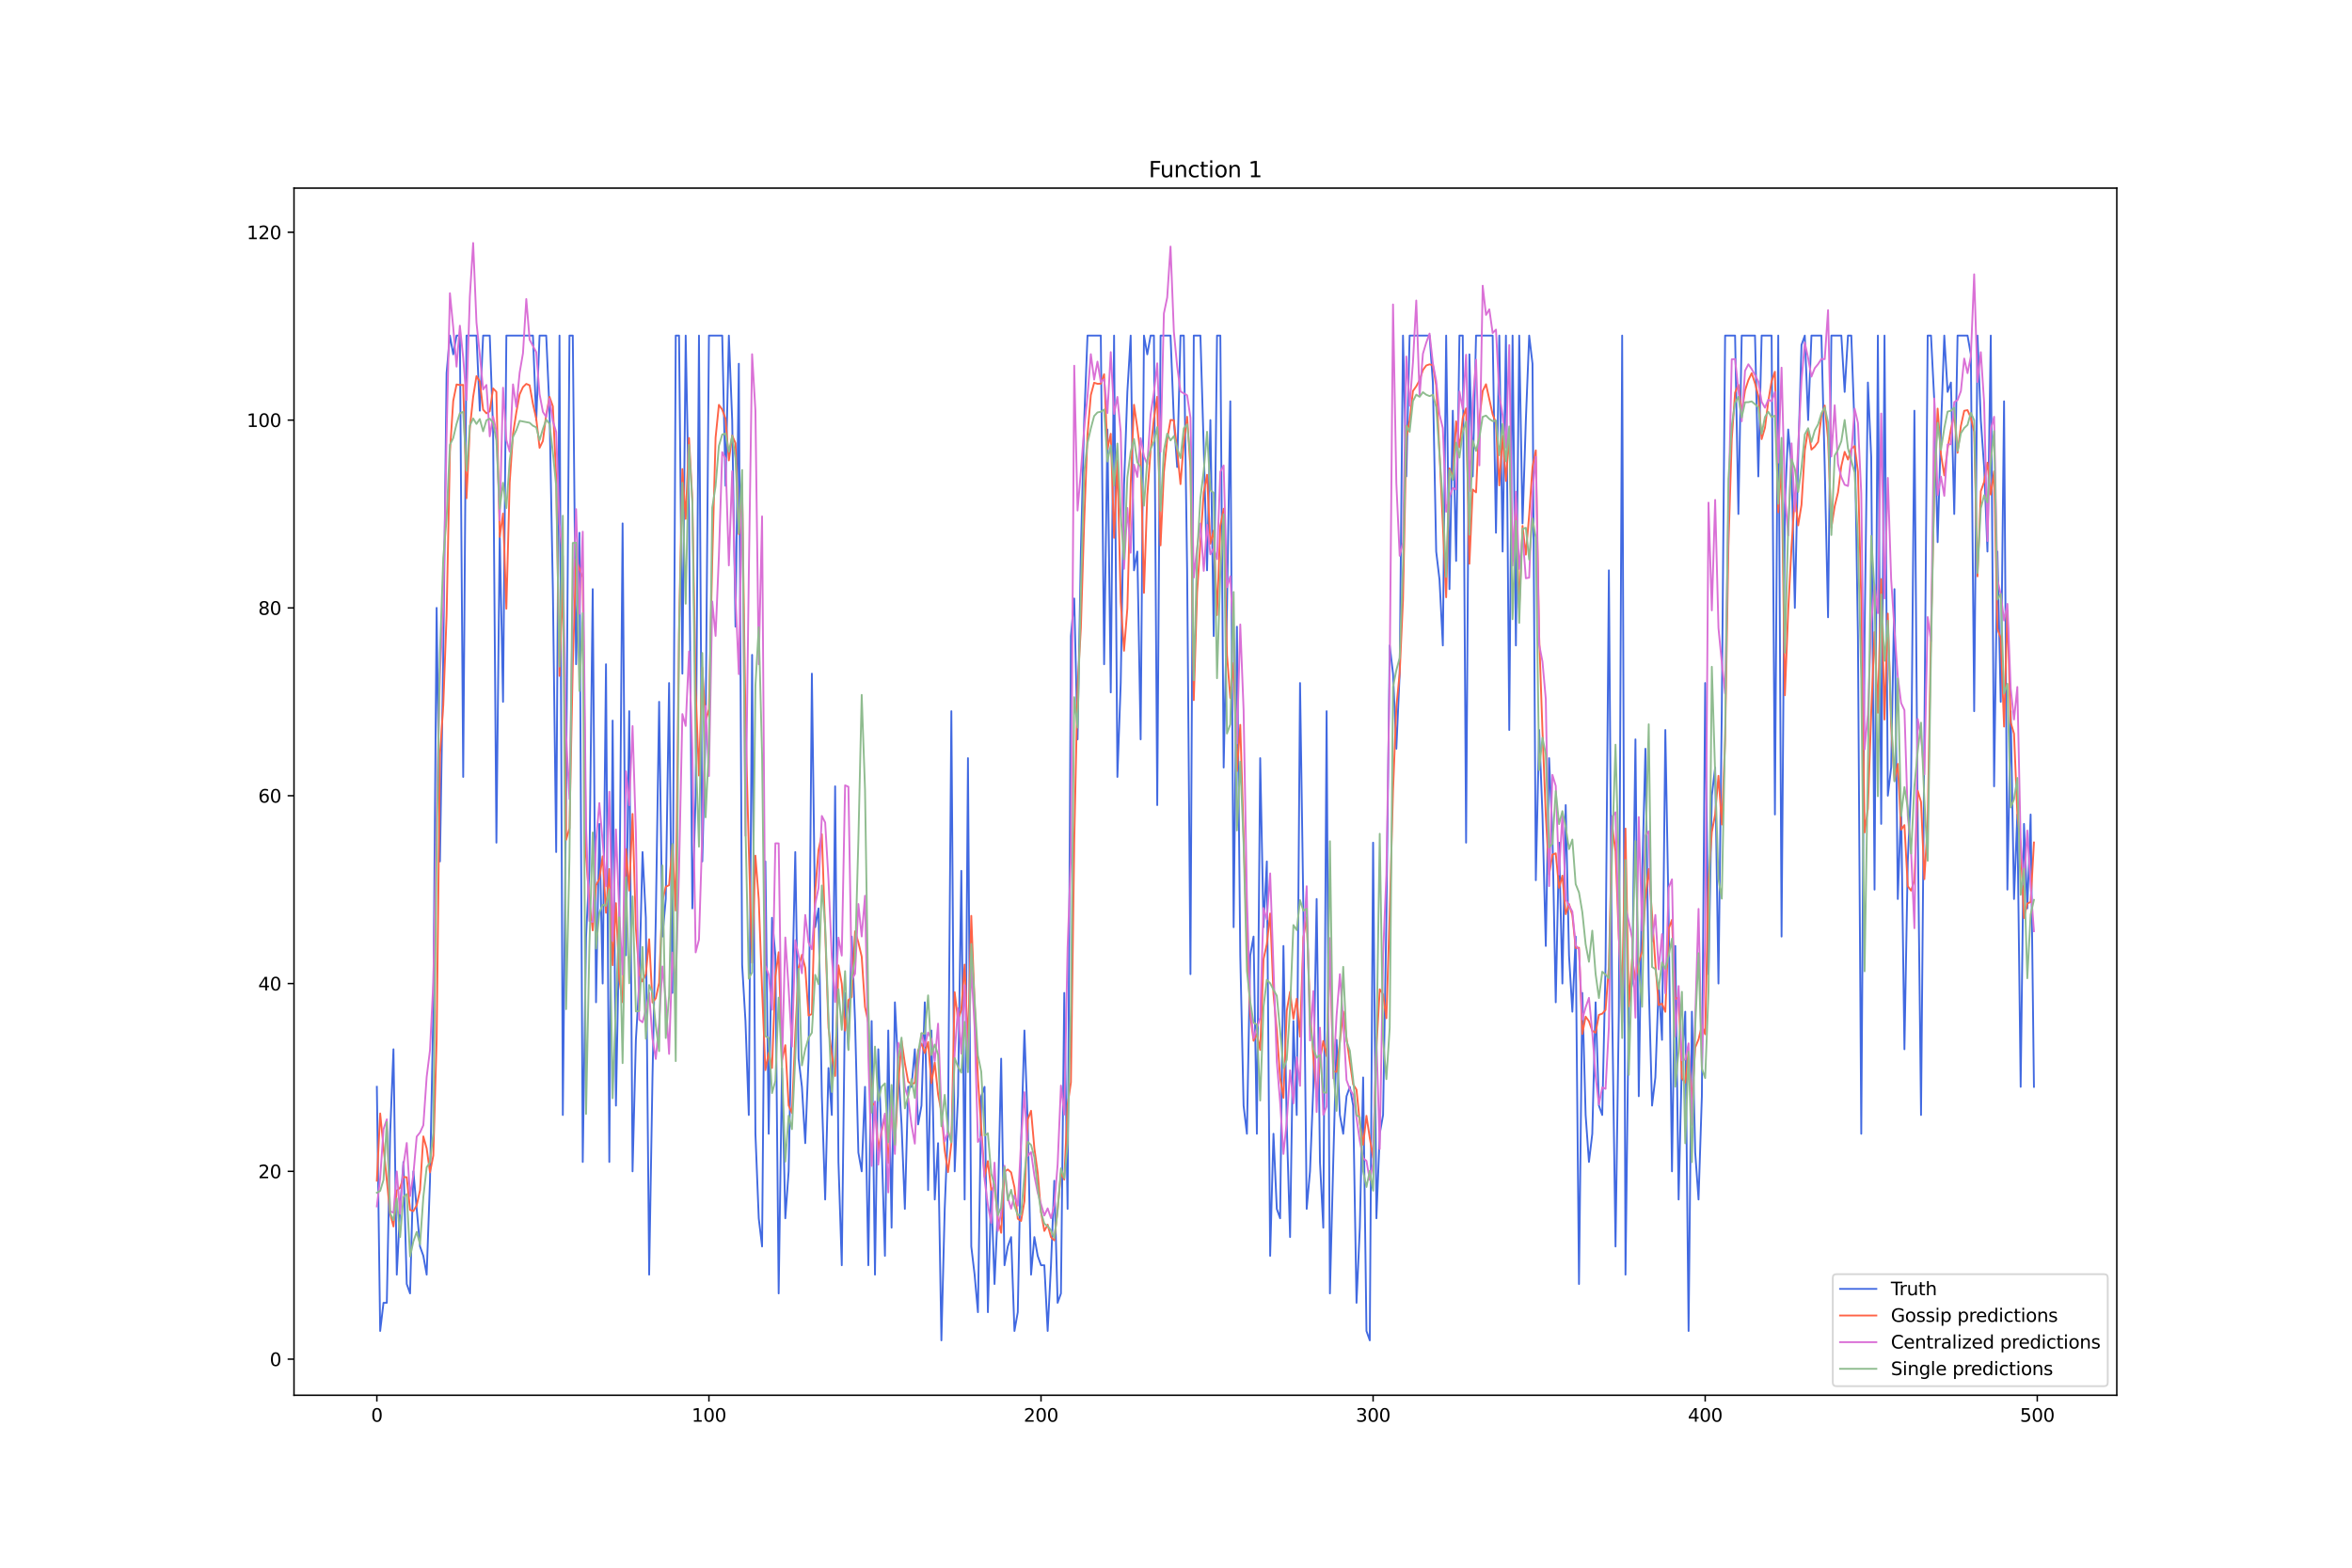 <?xml version="1.0" encoding="utf-8" standalone="no"?>
<!DOCTYPE svg PUBLIC "-//W3C//DTD SVG 1.1//EN"
  "http://www.w3.org/Graphics/SVG/1.1/DTD/svg11.dtd">
<svg xmlns:xlink="http://www.w3.org/1999/xlink" width="1296pt" height="864pt" viewBox="0 0 1296 864" xmlns="http://www.w3.org/2000/svg" version="1.1">
 <defs>
  <style type="text/css">*{stroke-linejoin: round; stroke-linecap: butt}</style>
 </defs>
 <g id="figure_1">
  <g id="patch_1">
   <path d="M 0 864 
L 1296 864 
L 1296 0 
L 0 0 
z
" style="fill: #ffffff"/>
  </g>
  <g id="axes_1">
   <g id="patch_2">
    <path d="M 162 768.96 
L 1166.4 768.96 
L 1166.4 103.68 
L 162 103.68 
z
" style="fill: #ffffff"/>
   </g>
   <g id="matplotlib.axis_1">
    <g id="xtick_1">
     <g id="line2d_1">
      <defs>
       <path id="m29ec0b1c06" d="M 0 0 
L 0 3.5 
" style="stroke: #000000; stroke-width: 0.8"/>
      </defs>
      <g>
       <use xlink:href="#m29ec0b1c06" x="207.655" y="768.96" style="stroke: #000000; stroke-width: 0.8"/>
      </g>
     </g>
     <g id="text_1">
      <!-- 0 -->
      <g transform="translate(204.473 783.558) scale(0.1 -0.1)">
       <defs>
        <path id="DejaVuSans-30" d="M 2034 4250 
Q 1547 4250 1301 3770 
Q 1056 3291 1056 2328 
Q 1056 1369 1301 889 
Q 1547 409 2034 409 
Q 2525 409 2770 889 
Q 3016 1369 3016 2328 
Q 3016 3291 2770 3770 
Q 2525 4250 2034 4250 
z
M 2034 4750 
Q 2819 4750 3233 4129 
Q 3647 3509 3647 2328 
Q 3647 1150 3233 529 
Q 2819 -91 2034 -91 
Q 1250 -91 836 529 
Q 422 1150 422 2328 
Q 422 3509 836 4129 
Q 1250 4750 2034 4750 
z
" transform="scale(0.016)"/>
       </defs>
       <use xlink:href="#DejaVuSans-30"/>
      </g>
     </g>
    </g>
    <g id="xtick_2">
     <g id="line2d_2">
      <g>
       <use xlink:href="#m29ec0b1c06" x="390.639" y="768.96" style="stroke: #000000; stroke-width: 0.8"/>
      </g>
     </g>
     <g id="text_2">
      <!-- 100 -->
      <g transform="translate(381.095 783.558) scale(0.1 -0.1)">
       <defs>
        <path id="DejaVuSans-31" d="M 794 531 
L 1825 531 
L 1825 4091 
L 703 3866 
L 703 4441 
L 1819 4666 
L 2450 4666 
L 2450 531 
L 3481 531 
L 3481 0 
L 794 0 
L 794 531 
z
" transform="scale(0.016)"/>
       </defs>
       <use xlink:href="#DejaVuSans-31"/>
       <use xlink:href="#DejaVuSans-30" x="63.623"/>
       <use xlink:href="#DejaVuSans-30" x="127.246"/>
      </g>
     </g>
    </g>
    <g id="xtick_3">
     <g id="line2d_3">
      <g>
       <use xlink:href="#m29ec0b1c06" x="573.623" y="768.96" style="stroke: #000000; stroke-width: 0.8"/>
      </g>
     </g>
     <g id="text_3">
      <!-- 200 -->
      <g transform="translate(564.079 783.558) scale(0.1 -0.1)">
       <defs>
        <path id="DejaVuSans-32" d="M 1228 531 
L 3431 531 
L 3431 0 
L 469 0 
L 469 531 
Q 828 903 1448 1529 
Q 2069 2156 2228 2338 
Q 2531 2678 2651 2914 
Q 2772 3150 2772 3378 
Q 2772 3750 2511 3984 
Q 2250 4219 1831 4219 
Q 1534 4219 1204 4116 
Q 875 4013 500 3803 
L 500 4441 
Q 881 4594 1212 4672 
Q 1544 4750 1819 4750 
Q 2544 4750 2975 4387 
Q 3406 4025 3406 3419 
Q 3406 3131 3298 2873 
Q 3191 2616 2906 2266 
Q 2828 2175 2409 1742 
Q 1991 1309 1228 531 
z
" transform="scale(0.016)"/>
       </defs>
       <use xlink:href="#DejaVuSans-32"/>
       <use xlink:href="#DejaVuSans-30" x="63.623"/>
       <use xlink:href="#DejaVuSans-30" x="127.246"/>
      </g>
     </g>
    </g>
    <g id="xtick_4">
     <g id="line2d_4">
      <g>
       <use xlink:href="#m29ec0b1c06" x="756.607" y="768.96" style="stroke: #000000; stroke-width: 0.8"/>
      </g>
     </g>
     <g id="text_4">
      <!-- 300 -->
      <g transform="translate(747.063 783.558) scale(0.1 -0.1)">
       <defs>
        <path id="DejaVuSans-33" d="M 2597 2516 
Q 3050 2419 3304 2112 
Q 3559 1806 3559 1356 
Q 3559 666 3084 287 
Q 2609 -91 1734 -91 
Q 1441 -91 1130 -33 
Q 819 25 488 141 
L 488 750 
Q 750 597 1062 519 
Q 1375 441 1716 441 
Q 2309 441 2620 675 
Q 2931 909 2931 1356 
Q 2931 1769 2642 2001 
Q 2353 2234 1838 2234 
L 1294 2234 
L 1294 2753 
L 1863 2753 
Q 2328 2753 2575 2939 
Q 2822 3125 2822 3475 
Q 2822 3834 2567 4026 
Q 2313 4219 1838 4219 
Q 1578 4219 1281 4162 
Q 984 4106 628 3988 
L 628 4550 
Q 988 4650 1302 4700 
Q 1616 4750 1894 4750 
Q 2613 4750 3031 4423 
Q 3450 4097 3450 3541 
Q 3450 3153 3228 2886 
Q 3006 2619 2597 2516 
z
" transform="scale(0.016)"/>
       </defs>
       <use xlink:href="#DejaVuSans-33"/>
       <use xlink:href="#DejaVuSans-30" x="63.623"/>
       <use xlink:href="#DejaVuSans-30" x="127.246"/>
      </g>
     </g>
    </g>
    <g id="xtick_5">
     <g id="line2d_5">
      <g>
       <use xlink:href="#m29ec0b1c06" x="939.591" y="768.96" style="stroke: #000000; stroke-width: 0.8"/>
      </g>
     </g>
     <g id="text_5">
      <!-- 400 -->
      <g transform="translate(930.047 783.558) scale(0.1 -0.1)">
       <defs>
        <path id="DejaVuSans-34" d="M 2419 4116 
L 825 1625 
L 2419 1625 
L 2419 4116 
z
M 2253 4666 
L 3047 4666 
L 3047 1625 
L 3713 1625 
L 3713 1100 
L 3047 1100 
L 3047 0 
L 2419 0 
L 2419 1100 
L 313 1100 
L 313 1709 
L 2253 4666 
z
" transform="scale(0.016)"/>
       </defs>
       <use xlink:href="#DejaVuSans-34"/>
       <use xlink:href="#DejaVuSans-30" x="63.623"/>
       <use xlink:href="#DejaVuSans-30" x="127.246"/>
      </g>
     </g>
    </g>
    <g id="xtick_6">
     <g id="line2d_6">
      <g>
       <use xlink:href="#m29ec0b1c06" x="1122.575" y="768.96" style="stroke: #000000; stroke-width: 0.8"/>
      </g>
     </g>
     <g id="text_6">
      <!-- 500 -->
      <g transform="translate(1113.032 783.558) scale(0.1 -0.1)">
       <defs>
        <path id="DejaVuSans-35" d="M 691 4666 
L 3169 4666 
L 3169 4134 
L 1269 4134 
L 1269 2991 
Q 1406 3038 1543 3061 
Q 1681 3084 1819 3084 
Q 2600 3084 3056 2656 
Q 3513 2228 3513 1497 
Q 3513 744 3044 326 
Q 2575 -91 1722 -91 
Q 1428 -91 1123 -41 
Q 819 9 494 109 
L 494 744 
Q 775 591 1075 516 
Q 1375 441 1709 441 
Q 2250 441 2565 725 
Q 2881 1009 2881 1497 
Q 2881 1984 2565 2268 
Q 2250 2553 1709 2553 
Q 1456 2553 1204 2497 
Q 953 2441 691 2322 
L 691 4666 
z
" transform="scale(0.016)"/>
       </defs>
       <use xlink:href="#DejaVuSans-35"/>
       <use xlink:href="#DejaVuSans-30" x="63.623"/>
       <use xlink:href="#DejaVuSans-30" x="127.246"/>
      </g>
     </g>
    </g>
   </g>
   <g id="matplotlib.axis_2">
    <g id="ytick_1">
     <g id="line2d_7">
      <defs>
       <path id="m52599f2e08" d="M 0 0 
L -3.5 0 
" style="stroke: #000000; stroke-width: 0.8"/>
      </defs>
      <g>
       <use xlink:href="#m52599f2e08" x="162" y="749.071" style="stroke: #000000; stroke-width: 0.8"/>
      </g>
     </g>
     <g id="text_7">
      <!-- 0 -->
      <g transform="translate(148.637 752.87) scale(0.1 -0.1)">
       <use xlink:href="#DejaVuSans-30"/>
      </g>
     </g>
    </g>
    <g id="ytick_2">
     <g id="line2d_8">
      <g>
       <use xlink:href="#m52599f2e08" x="162" y="645.561" style="stroke: #000000; stroke-width: 0.8"/>
      </g>
     </g>
     <g id="text_8">
      <!-- 20 -->
      <g transform="translate(142.275 649.36) scale(0.1 -0.1)">
       <use xlink:href="#DejaVuSans-32"/>
       <use xlink:href="#DejaVuSans-30" x="63.623"/>
      </g>
     </g>
    </g>
    <g id="ytick_3">
     <g id="line2d_9">
      <g>
       <use xlink:href="#m52599f2e08" x="162" y="542.052" style="stroke: #000000; stroke-width: 0.8"/>
      </g>
     </g>
     <g id="text_9">
      <!-- 40 -->
      <g transform="translate(142.275 545.851) scale(0.1 -0.1)">
       <use xlink:href="#DejaVuSans-34"/>
       <use xlink:href="#DejaVuSans-30" x="63.623"/>
      </g>
     </g>
    </g>
    <g id="ytick_4">
     <g id="line2d_10">
      <g>
       <use xlink:href="#m52599f2e08" x="162" y="438.542" style="stroke: #000000; stroke-width: 0.8"/>
      </g>
     </g>
     <g id="text_10">
      <!-- 60 -->
      <g transform="translate(142.275 442.341) scale(0.1 -0.1)">
       <defs>
        <path id="DejaVuSans-36" d="M 2113 2584 
Q 1688 2584 1439 2293 
Q 1191 2003 1191 1497 
Q 1191 994 1439 701 
Q 1688 409 2113 409 
Q 2538 409 2786 701 
Q 3034 994 3034 1497 
Q 3034 2003 2786 2293 
Q 2538 2584 2113 2584 
z
M 3366 4563 
L 3366 3988 
Q 3128 4100 2886 4159 
Q 2644 4219 2406 4219 
Q 1781 4219 1451 3797 
Q 1122 3375 1075 2522 
Q 1259 2794 1537 2939 
Q 1816 3084 2150 3084 
Q 2853 3084 3261 2657 
Q 3669 2231 3669 1497 
Q 3669 778 3244 343 
Q 2819 -91 2113 -91 
Q 1303 -91 875 529 
Q 447 1150 447 2328 
Q 447 3434 972 4092 
Q 1497 4750 2381 4750 
Q 2619 4750 2861 4703 
Q 3103 4656 3366 4563 
z
" transform="scale(0.016)"/>
       </defs>
       <use xlink:href="#DejaVuSans-36"/>
       <use xlink:href="#DejaVuSans-30" x="63.623"/>
      </g>
     </g>
    </g>
    <g id="ytick_5">
     <g id="line2d_11">
      <g>
       <use xlink:href="#m52599f2e08" x="162" y="335.032" style="stroke: #000000; stroke-width: 0.8"/>
      </g>
     </g>
     <g id="text_11">
      <!-- 80 -->
      <g transform="translate(142.275 338.831) scale(0.1 -0.1)">
       <defs>
        <path id="DejaVuSans-38" d="M 2034 2216 
Q 1584 2216 1326 1975 
Q 1069 1734 1069 1313 
Q 1069 891 1326 650 
Q 1584 409 2034 409 
Q 2484 409 2743 651 
Q 3003 894 3003 1313 
Q 3003 1734 2745 1975 
Q 2488 2216 2034 2216 
z
M 1403 2484 
Q 997 2584 770 2862 
Q 544 3141 544 3541 
Q 544 4100 942 4425 
Q 1341 4750 2034 4750 
Q 2731 4750 3128 4425 
Q 3525 4100 3525 3541 
Q 3525 3141 3298 2862 
Q 3072 2584 2669 2484 
Q 3125 2378 3379 2068 
Q 3634 1759 3634 1313 
Q 3634 634 3220 271 
Q 2806 -91 2034 -91 
Q 1263 -91 848 271 
Q 434 634 434 1313 
Q 434 1759 690 2068 
Q 947 2378 1403 2484 
z
M 1172 3481 
Q 1172 3119 1398 2916 
Q 1625 2713 2034 2713 
Q 2441 2713 2670 2916 
Q 2900 3119 2900 3481 
Q 2900 3844 2670 4047 
Q 2441 4250 2034 4250 
Q 1625 4250 1398 4047 
Q 1172 3844 1172 3481 
z
" transform="scale(0.016)"/>
       </defs>
       <use xlink:href="#DejaVuSans-38"/>
       <use xlink:href="#DejaVuSans-30" x="63.623"/>
      </g>
     </g>
    </g>
    <g id="ytick_6">
     <g id="line2d_12">
      <g>
       <use xlink:href="#m52599f2e08" x="162" y="231.522" style="stroke: #000000; stroke-width: 0.8"/>
      </g>
     </g>
     <g id="text_12">
      <!-- 100 -->
      <g transform="translate(135.912 235.322) scale(0.1 -0.1)">
       <use xlink:href="#DejaVuSans-31"/>
       <use xlink:href="#DejaVuSans-30" x="63.623"/>
       <use xlink:href="#DejaVuSans-30" x="127.246"/>
      </g>
     </g>
    </g>
    <g id="ytick_7">
     <g id="line2d_13">
      <g>
       <use xlink:href="#m52599f2e08" x="162" y="128.013" style="stroke: #000000; stroke-width: 0.8"/>
      </g>
     </g>
     <g id="text_13">
      <!-- 120 -->
      <g transform="translate(135.912 131.812) scale(0.1 -0.1)">
       <use xlink:href="#DejaVuSans-31"/>
       <use xlink:href="#DejaVuSans-32" x="63.623"/>
       <use xlink:href="#DejaVuSans-30" x="127.246"/>
      </g>
     </g>
    </g>
   </g>
   <g id="line2d_14">
    <path d="M 207.655 598.982 
L 209.484 733.545 
L 211.314 718.018 
L 213.144 718.018 
L 214.974 624.859 
L 216.804 578.28 
L 218.634 702.492 
L 220.463 666.263 
L 222.293 640.386 
L 224.123 707.667 
L 225.953 712.843 
L 227.783 645.561 
L 231.442 686.965 
L 233.272 692.141 
L 235.102 702.492 
L 236.932 650.737 
L 238.762 557.578 
L 240.592 335.032 
L 242.422 474.77 
L 244.251 360.91 
L 246.081 205.645 
L 247.911 184.943 
L 249.741 195.294 
L 251.571 184.943 
L 253.401 184.943 
L 255.23 428.191 
L 257.06 184.943 
L 262.55 184.943 
L 264.38 226.347 
L 266.209 184.943 
L 269.869 184.943 
L 271.699 236.698 
L 273.529 464.419 
L 275.359 293.628 
L 277.189 386.787 
L 279.018 184.943 
L 293.657 184.943 
L 295.487 231.522 
L 297.317 184.943 
L 300.976 184.943 
L 302.806 226.347 
L 304.636 324.681 
L 306.466 469.595 
L 308.296 184.943 
L 310.126 614.508 
L 311.956 433.366 
L 313.785 184.943 
L 315.615 184.943 
L 317.445 366.085 
L 319.275 293.628 
L 321.105 640.386 
L 322.935 516.174 
L 324.764 479.946 
L 326.594 324.681 
L 328.424 552.403 
L 330.254 454.068 
L 332.084 542.052 
L 333.914 366.085 
L 335.743 640.386 
L 337.573 397.138 
L 339.403 609.333 
L 341.233 510.999 
L 343.063 288.453 
L 344.893 526.525 
L 346.723 391.962 
L 348.552 645.561 
L 350.382 573.104 
L 352.212 542.052 
L 354.042 469.595 
L 355.872 505.823 
L 357.702 702.492 
L 359.531 593.806 
L 361.361 505.823 
L 363.191 386.787 
L 365.021 516.174 
L 366.851 495.472 
L 368.681 376.436 
L 370.51 547.227 
L 372.34 184.943 
L 374.17 184.943 
L 376 371.261 
L 377.83 184.943 
L 379.66 283.277 
L 381.489 500.648 
L 383.319 438.542 
L 385.149 184.943 
L 386.979 474.77 
L 388.809 402.313 
L 390.639 184.943 
L 397.958 184.943 
L 399.788 267.751 
L 401.618 184.943 
L 403.448 231.522 
L 405.277 345.383 
L 407.107 200.469 
L 408.937 531.701 
L 410.767 562.753 
L 412.597 614.508 
L 414.427 360.91 
L 416.256 624.859 
L 418.086 671.439 
L 419.916 686.965 
L 421.746 474.77 
L 423.576 624.859 
L 425.406 505.823 
L 427.236 526.525 
L 429.065 712.843 
L 430.895 588.631 
L 432.725 671.439 
L 434.555 645.561 
L 436.385 552.403 
L 438.215 469.595 
L 440.044 583.455 
L 441.874 598.982 
L 443.704 630.035 
L 445.534 583.455 
L 447.364 371.261 
L 449.194 510.999 
L 451.023 500.648 
L 452.853 604.157 
L 454.683 661.088 
L 456.513 588.631 
L 458.343 614.508 
L 460.173 433.366 
L 462.003 640.386 
L 463.832 697.316 
L 465.662 547.227 
L 467.492 578.28 
L 469.322 516.174 
L 471.152 562.753 
L 472.982 635.21 
L 474.811 645.561 
L 476.641 598.982 
L 478.471 697.316 
L 480.301 562.753 
L 482.131 702.492 
L 483.961 578.28 
L 485.79 630.035 
L 487.62 692.141 
L 489.45 567.929 
L 491.28 676.614 
L 493.11 552.403 
L 494.94 588.631 
L 496.77 619.684 
L 498.599 666.263 
L 500.429 598.982 
L 502.259 598.982 
L 504.089 578.28 
L 505.919 619.684 
L 507.749 609.333 
L 509.578 552.403 
L 511.408 655.912 
L 513.238 567.929 
L 515.068 661.088 
L 516.898 630.035 
L 518.728 738.72 
L 520.557 666.263 
L 522.387 619.684 
L 524.217 391.962 
L 526.047 645.561 
L 527.877 604.157 
L 529.707 479.946 
L 531.536 661.088 
L 533.366 417.84 
L 535.196 686.965 
L 537.026 702.492 
L 538.856 723.194 
L 540.686 604.157 
L 542.516 598.982 
L 544.345 723.194 
L 546.175 655.912 
L 548.005 707.667 
L 549.835 666.263 
L 551.665 583.455 
L 553.495 697.316 
L 555.324 686.965 
L 557.154 681.79 
L 558.984 733.545 
L 560.814 723.194 
L 562.644 630.035 
L 564.474 567.929 
L 566.303 619.684 
L 568.133 702.492 
L 569.963 681.79 
L 571.793 692.141 
L 573.623 697.316 
L 575.453 697.316 
L 577.283 733.545 
L 579.112 697.316 
L 580.942 650.737 
L 582.772 718.018 
L 584.602 712.843 
L 586.432 547.227 
L 588.262 666.263 
L 590.091 350.559 
L 591.921 329.857 
L 593.751 407.489 
L 595.581 303.979 
L 597.411 231.522 
L 599.241 184.943 
L 606.56 184.943 
L 608.39 366.085 
L 610.22 236.698 
L 612.05 381.611 
L 613.879 184.943 
L 615.709 428.191 
L 617.539 376.436 
L 619.369 267.751 
L 621.199 215.996 
L 623.029 184.943 
L 624.858 314.33 
L 626.688 303.979 
L 628.518 407.489 
L 630.348 184.943 
L 632.178 195.294 
L 634.008 184.943 
L 635.837 184.943 
L 637.667 443.717 
L 639.497 184.943 
L 644.987 184.943 
L 646.817 231.522 
L 648.646 257.4 
L 650.476 184.943 
L 652.306 184.943 
L 654.136 314.33 
L 655.966 536.876 
L 657.796 184.943 
L 661.455 184.943 
L 663.285 247.049 
L 665.115 314.33 
L 666.945 231.522 
L 668.775 350.559 
L 670.604 184.943 
L 672.434 184.943 
L 674.264 423.015 
L 676.094 335.032 
L 677.924 221.171 
L 679.754 510.999 
L 681.583 345.383 
L 683.413 526.525 
L 685.243 609.333 
L 687.073 624.859 
L 688.903 526.525 
L 690.733 516.174 
L 692.563 624.859 
L 694.392 417.84 
L 696.222 510.999 
L 698.052 474.77 
L 699.882 692.141 
L 701.712 624.859 
L 703.542 666.263 
L 705.371 671.439 
L 707.201 521.35 
L 709.031 619.684 
L 710.861 681.79 
L 712.691 562.753 
L 714.521 614.508 
L 716.35 376.436 
L 718.18 500.648 
L 720.01 666.263 
L 721.84 645.561 
L 723.67 598.982 
L 725.5 495.472 
L 727.33 640.386 
L 729.159 676.614 
L 730.989 391.962 
L 732.819 712.843 
L 734.649 640.386 
L 736.479 573.104 
L 738.309 614.508 
L 740.138 624.859 
L 741.968 604.157 
L 743.798 598.982 
L 745.628 609.333 
L 747.458 718.018 
L 749.288 676.614 
L 751.117 593.806 
L 752.947 733.545 
L 754.777 738.72 
L 756.607 464.419 
L 758.437 671.439 
L 760.267 624.859 
L 762.097 614.508 
L 763.926 505.823 
L 765.756 355.734 
L 767.586 371.261 
L 769.416 412.664 
L 771.246 371.261 
L 773.076 184.943 
L 774.905 262.575 
L 776.735 184.943 
L 787.714 184.943 
L 789.544 210.82 
L 791.374 303.979 
L 793.204 319.506 
L 795.034 355.734 
L 796.864 184.943 
L 798.693 324.681 
L 800.523 226.347 
L 802.353 309.155 
L 804.183 184.943 
L 806.013 184.943 
L 807.843 464.419 
L 809.672 195.294 
L 811.502 262.575 
L 813.332 184.943 
L 822.481 184.943 
L 824.311 293.628 
L 826.141 184.943 
L 827.971 303.979 
L 829.801 184.943 
L 831.63 402.313 
L 833.46 184.943 
L 835.29 355.734 
L 837.12 184.943 
L 838.95 288.453 
L 840.78 231.522 
L 842.61 184.943 
L 844.439 200.469 
L 846.269 485.121 
L 848.099 402.313 
L 849.929 448.893 
L 851.759 521.35 
L 853.589 417.84 
L 855.418 459.244 
L 857.248 552.403 
L 859.078 464.419 
L 860.908 542.052 
L 862.738 443.717 
L 864.568 526.525 
L 866.397 557.578 
L 868.227 516.174 
L 870.057 707.667 
L 871.887 547.227 
L 873.717 614.508 
L 875.547 640.386 
L 877.377 624.859 
L 879.206 552.403 
L 881.036 609.333 
L 882.866 614.508 
L 884.696 531.701 
L 886.526 314.33 
L 888.356 557.578 
L 890.185 686.965 
L 892.015 557.578 
L 893.845 184.943 
L 895.675 702.492 
L 897.505 552.403 
L 899.335 542.052 
L 901.164 407.489 
L 902.994 604.157 
L 904.824 485.121 
L 906.654 412.664 
L 908.484 542.052 
L 910.314 609.333 
L 912.144 593.806 
L 913.973 542.052 
L 915.803 573.104 
L 917.633 402.313 
L 919.463 505.823 
L 921.293 645.561 
L 923.123 521.35 
L 924.952 661.088 
L 926.782 583.455 
L 928.612 557.578 
L 930.442 733.545 
L 932.272 557.578 
L 934.102 635.21 
L 935.931 661.088 
L 937.761 604.157 
L 939.591 376.436 
L 941.421 536.876 
L 943.251 438.542 
L 945.081 423.015 
L 946.911 542.052 
L 948.74 391.962 
L 950.57 184.943 
L 956.06 184.943 
L 957.89 283.277 
L 959.719 184.943 
L 967.039 184.943 
L 968.869 262.575 
L 970.698 184.943 
L 976.188 184.943 
L 978.018 448.893 
L 979.848 184.943 
L 981.678 516.174 
L 983.507 278.102 
L 985.337 236.698 
L 987.167 257.4 
L 988.997 335.032 
L 990.827 252.224 
L 992.657 190.119 
L 994.486 184.943 
L 996.316 231.522 
L 998.146 184.943 
L 1003.636 184.943 
L 1005.465 257.4 
L 1007.295 340.208 
L 1009.125 184.943 
L 1014.615 184.943 
L 1016.444 215.996 
L 1018.274 184.943 
L 1020.104 184.943 
L 1021.934 236.698 
L 1023.764 350.559 
L 1025.594 624.859 
L 1027.424 350.559 
L 1029.253 210.82 
L 1031.083 252.224 
L 1032.913 490.297 
L 1034.743 184.943 
L 1036.573 454.068 
L 1038.403 184.943 
L 1040.232 438.542 
L 1042.062 423.015 
L 1043.892 324.681 
L 1045.722 495.472 
L 1047.552 443.717 
L 1049.382 578.28 
L 1051.211 474.77 
L 1053.041 433.366 
L 1054.871 226.347 
L 1056.701 454.068 
L 1058.531 614.508 
L 1060.361 407.489 
L 1062.191 184.943 
L 1064.02 184.943 
L 1065.85 221.171 
L 1067.68 298.804 
L 1069.51 236.698 
L 1071.34 184.943 
L 1073.17 215.996 
L 1074.999 210.82 
L 1076.829 283.277 
L 1078.659 184.943 
L 1084.149 184.943 
L 1085.978 195.294 
L 1087.808 391.962 
L 1089.638 184.943 
L 1091.468 231.522 
L 1093.298 257.4 
L 1095.128 303.979 
L 1096.958 184.943 
L 1098.787 433.366 
L 1100.617 303.979 
L 1102.447 386.787 
L 1104.277 221.171 
L 1106.107 490.297 
L 1107.937 391.962 
L 1109.766 495.472 
L 1111.596 448.893 
L 1113.426 598.982 
L 1115.256 454.068 
L 1117.086 500.648 
L 1118.916 448.893 
L 1120.745 598.982 
L 1120.745 598.982 
" clip-path="url(#p4ad0f2b690)" style="fill: none; stroke: #4169e1; stroke-linecap: square"/>
   </g>
   <g id="line2d_15">
    <path d="M 207.655 650.704 
L 209.484 613.66 
L 214.974 668.898 
L 216.804 675.956 
L 218.634 656.187 
L 220.463 654.605 
L 222.293 648.635 
L 224.123 648.826 
L 225.953 666.851 
L 227.783 667.487 
L 229.613 664.303 
L 231.442 655.953 
L 233.272 626.311 
L 235.102 632.911 
L 236.932 646.135 
L 238.762 636.895 
L 240.592 573.101 
L 242.422 416.2 
L 244.251 388.685 
L 246.081 339.372 
L 247.911 249.122 
L 249.741 220.91 
L 251.571 211.88 
L 253.401 212.205 
L 255.23 212.125 
L 257.06 274.63 
L 258.89 236.026 
L 260.72 218.737 
L 262.55 207.293 
L 264.38 210.187 
L 266.209 225.751 
L 268.039 227.798 
L 269.869 226.7 
L 271.699 214.045 
L 273.529 215.972 
L 275.359 295.908 
L 277.189 283.025 
L 279.018 335.486 
L 280.848 265.917 
L 282.678 239.149 
L 284.508 227.228 
L 286.338 217.352 
L 288.168 213.327 
L 289.997 211.569 
L 291.827 212.332 
L 293.657 222.599 
L 295.487 230.751 
L 297.317 246.812 
L 299.147 243.04 
L 300.976 228.521 
L 302.806 218.744 
L 304.636 223.936 
L 306.466 262.788 
L 308.296 372.511 
L 310.126 318.372 
L 311.956 462.813 
L 313.785 456.512 
L 315.615 366.957 
L 317.445 308.213 
L 319.275 313.53 
L 321.105 318.173 
L 322.935 472.109 
L 324.764 496.615 
L 326.594 512.786 
L 328.424 487.825 
L 330.254 484.463 
L 332.084 471.919 
L 333.914 503.048 
L 335.743 478.918 
L 337.573 531.929 
L 339.403 497.756 
L 341.233 539.686 
L 343.063 552.338 
L 344.893 467.983 
L 346.723 490.854 
L 348.552 448.58 
L 350.382 511.721 
L 352.212 536.627 
L 354.042 540.943 
L 355.872 536.97 
L 357.702 517.619 
L 359.531 552.525 
L 361.361 550.17 
L 363.191 541.645 
L 365.021 496.29 
L 366.851 488.737 
L 368.681 487.854 
L 370.51 465.729 
L 372.34 501.816 
L 374.17 347.324 
L 376 258.509 
L 377.83 285.972 
L 379.66 241.384 
L 381.489 275.318 
L 383.319 379.784 
L 385.149 427.445 
L 386.979 367.97 
L 388.809 397.319 
L 390.639 390.901 
L 392.469 308.591 
L 394.298 241.233 
L 396.128 223.124 
L 397.958 225.738 
L 399.788 230.805 
L 401.618 253.758 
L 403.448 240.061 
L 405.277 244.297 
L 407.107 294.357 
L 408.937 269.927 
L 410.767 395.646 
L 412.597 467.529 
L 414.427 530.601 
L 416.256 471.569 
L 418.086 495.647 
L 419.916 545.422 
L 421.746 589.758 
L 423.576 580.199 
L 425.406 588.577 
L 427.236 538.183 
L 429.065 524.795 
L 430.895 584.162 
L 432.725 576.024 
L 434.555 609.271 
L 436.385 613.429 
L 438.215 570.298 
L 440.044 533.335 
L 441.874 526.223 
L 443.704 533.37 
L 445.534 559.689 
L 447.364 558.866 
L 449.194 491.044 
L 451.023 468.513 
L 452.853 459.789 
L 456.513 566.307 
L 458.343 581.415 
L 460.173 592.996 
L 462.003 532.031 
L 463.832 542.147 
L 465.662 567.974 
L 467.492 551.189 
L 469.322 549.5 
L 471.152 513.291 
L 472.982 519.367 
L 474.811 527.22 
L 476.641 554.965 
L 478.471 563.648 
L 480.301 607.501 
L 482.131 609.34 
L 483.961 633.92 
L 485.79 623.578 
L 487.62 614.807 
L 489.45 640.953 
L 491.28 608.714 
L 493.11 631.526 
L 494.94 598.433 
L 496.77 573.47 
L 498.599 585.987 
L 500.429 596.154 
L 502.259 597.659 
L 504.089 596.761 
L 505.919 578.834 
L 507.749 575.15 
L 509.578 580.377 
L 511.408 574.252 
L 513.238 596.986 
L 515.068 585.585 
L 516.898 603.089 
L 518.728 612.837 
L 520.557 633.991 
L 522.387 645.98 
L 524.217 630.231 
L 526.047 546.834 
L 527.877 562.027 
L 529.707 556.52 
L 531.536 531.618 
L 533.366 576.581 
L 535.196 504.753 
L 537.026 553.259 
L 538.856 594.52 
L 542.516 648.591 
L 544.345 639.917 
L 546.175 655.756 
L 548.005 653.754 
L 549.835 671.609 
L 551.665 679.444 
L 553.495 645.778 
L 555.324 644.53 
L 557.154 646.13 
L 558.984 654.335 
L 560.814 671.697 
L 562.644 672.91 
L 564.474 661.994 
L 566.303 616.975 
L 568.133 612.172 
L 569.963 632.917 
L 571.793 646.322 
L 573.623 667.967 
L 575.453 678.411 
L 577.283 674.958 
L 579.112 681.842 
L 580.942 683.62 
L 582.772 666.059 
L 584.602 646.378 
L 586.432 650.097 
L 588.262 609.096 
L 590.091 596.565 
L 591.921 463.949 
L 593.751 378.564 
L 595.581 346.105 
L 597.411 287.532 
L 599.241 239.517 
L 601.07 217.727 
L 602.9 210.93 
L 604.73 211.531 
L 606.56 211.468 
L 608.39 206.246 
L 610.22 247.522 
L 612.05 239.065 
L 613.879 296.404 
L 615.709 253.622 
L 617.539 331.6 
L 619.369 358.676 
L 621.199 335.259 
L 623.029 266.746 
L 624.858 223.085 
L 626.688 235.86 
L 628.518 250.495 
L 630.348 326.737 
L 632.178 273.029 
L 634.008 248.152 
L 635.837 230.727 
L 637.667 218.638 
L 639.497 300.584 
L 641.327 260.269 
L 643.157 242.104 
L 644.987 231.46 
L 646.817 231.601 
L 648.646 248.501 
L 650.476 266.822 
L 652.306 243.59 
L 654.136 229.692 
L 655.966 258.076 
L 657.796 385.871 
L 659.625 326.403 
L 663.285 271.333 
L 665.115 261.667 
L 666.945 299.685 
L 668.775 292.401 
L 670.604 338.987 
L 672.434 289.831 
L 674.264 280.338 
L 676.094 360.955 
L 677.924 384.675 
L 679.754 365.372 
L 681.583 424.975 
L 683.413 399.467 
L 687.073 520.127 
L 688.903 559 
L 690.733 573.609 
L 692.563 569.842 
L 694.392 578.684 
L 696.222 528.652 
L 698.052 520.358 
L 699.882 503.435 
L 701.712 547.878 
L 703.542 567.939 
L 705.371 593.921 
L 707.201 605.054 
L 709.031 557.087 
L 710.861 546.621 
L 712.691 561.445 
L 714.521 550.443 
L 716.35 571.335 
L 718.18 516.707 
L 720.01 505.658 
L 721.84 556.771 
L 723.67 582.259 
L 725.5 604.409 
L 727.33 584.078 
L 729.159 573.745 
L 730.989 582.105 
L 732.819 524.102 
L 734.649 590.472 
L 736.479 590.708 
L 740.138 557.461 
L 741.968 572.176 
L 743.798 585.376 
L 745.628 597.668 
L 747.458 600.55 
L 749.288 618.675 
L 751.117 630.911 
L 752.947 614.951 
L 754.777 627.195 
L 756.607 638.053 
L 758.437 577.311 
L 760.267 545.213 
L 762.097 547.988 
L 763.926 561.193 
L 765.756 503.481 
L 767.586 435.688 
L 769.416 389.691 
L 771.246 371.08 
L 773.076 330.679 
L 774.905 241.404 
L 776.735 231.647 
L 778.565 215.487 
L 780.395 212.894 
L 782.225 209.536 
L 784.055 203.927 
L 785.884 201.429 
L 787.714 200.786 
L 789.544 201.273 
L 791.374 212.485 
L 793.204 249.304 
L 796.864 329.179 
L 798.693 258.109 
L 800.523 263.526 
L 802.353 232.183 
L 804.183 246.523 
L 806.013 230.174 
L 807.843 225.047 
L 809.672 310.726 
L 811.502 269.764 
L 813.332 271.37 
L 815.162 231.022 
L 816.992 215.463 
L 818.822 211.768 
L 822.481 228.382 
L 824.311 233.138 
L 826.141 267.523 
L 827.971 240.107 
L 829.801 265.112 
L 831.63 239.264 
L 833.46 309.131 
L 835.29 277.555 
L 837.12 335.229 
L 838.95 289.866 
L 840.78 305.664 
L 842.61 283.675 
L 844.439 257.394 
L 846.269 248.222 
L 848.099 350.354 
L 849.929 402.697 
L 851.759 449.246 
L 853.589 481.988 
L 855.418 470.994 
L 857.248 470.313 
L 859.078 489.314 
L 860.908 482.586 
L 862.738 503.843 
L 864.568 498.212 
L 866.397 504.402 
L 868.227 522.481 
L 870.057 522.32 
L 871.887 569.845 
L 873.717 560.291 
L 875.547 562.856 
L 877.377 568.144 
L 879.206 569.168 
L 881.036 559.325 
L 882.866 558.659 
L 884.696 556.6 
L 886.526 532.778 
L 888.356 455.032 
L 890.185 469.116 
L 892.015 517.326 
L 893.845 546.261 
L 895.675 456.665 
L 897.505 554.611 
L 899.335 528.32 
L 901.164 540.036 
L 902.994 530.33 
L 904.824 524.463 
L 906.654 495.042 
L 908.484 478.888 
L 910.314 504.127 
L 912.144 531.39 
L 913.973 553.944 
L 915.803 553.103 
L 917.633 557.64 
L 919.463 511.809 
L 921.293 506.936 
L 923.123 550.679 
L 924.952 549.684 
L 926.782 594.313 
L 928.612 596.711 
L 930.442 579.251 
L 932.272 608.409 
L 934.102 577.309 
L 935.931 572.831 
L 937.761 565.148 
L 939.591 570.046 
L 941.421 485.077 
L 943.251 458.535 
L 945.081 448.864 
L 946.911 427.57 
L 948.74 454.439 
L 950.57 408.369 
L 952.4 300.984 
L 954.23 242.075 
L 956.06 216.377 
L 957.89 212.09 
L 959.719 227.483 
L 961.549 215.181 
L 963.379 209.516 
L 965.209 205.659 
L 967.039 211.187 
L 968.869 218.223 
L 970.698 242.011 
L 972.528 235.698 
L 974.358 221.157 
L 976.188 210.153 
L 978.018 204.869 
L 979.848 282.36 
L 981.678 256.616 
L 983.507 383.184 
L 985.337 336.334 
L 987.167 301.294 
L 988.997 273.09 
L 990.827 289.554 
L 992.657 278.265 
L 994.486 248.162 
L 996.316 236.543 
L 998.146 247.801 
L 999.976 246.148 
L 1001.806 243.583 
L 1003.636 229.264 
L 1005.465 223.503 
L 1007.295 241.936 
L 1009.125 290.826 
L 1010.955 278.994 
L 1012.785 271.361 
L 1014.615 256.866 
L 1016.444 249.02 
L 1018.274 253.285 
L 1020.104 247.307 
L 1021.934 245.822 
L 1023.764 259.834 
L 1025.594 330.823 
L 1027.424 458.804 
L 1029.253 445.592 
L 1031.083 392.686 
L 1032.913 348.355 
L 1034.743 392.846 
L 1036.573 319.137 
L 1038.403 396.577 
L 1040.232 338.182 
L 1042.062 399.951 
L 1043.892 430.321 
L 1045.722 421.014 
L 1047.552 457.327 
L 1049.382 454.73 
L 1051.211 488.408 
L 1053.041 490.86 
L 1054.871 485.222 
L 1056.701 435.784 
L 1058.531 442 
L 1060.361 484.545 
L 1062.191 453.609 
L 1064.02 348.09 
L 1065.85 269.399 
L 1067.68 225.185 
L 1069.51 250.384 
L 1071.34 262.006 
L 1073.17 247.25 
L 1074.999 236.706 
L 1076.829 228.115 
L 1078.659 249.518 
L 1080.489 234.747 
L 1082.319 226.391 
L 1084.149 226.031 
L 1085.978 230.25 
L 1087.808 237.93 
L 1089.638 317.648 
L 1091.468 270.73 
L 1093.298 265.609 
L 1095.128 254.997 
L 1096.958 272.585 
L 1098.787 259.757 
L 1100.617 346.592 
L 1102.447 351.632 
L 1104.277 400.428 
L 1106.107 336.509 
L 1107.937 398.172 
L 1109.766 404.327 
L 1111.596 448.459 
L 1113.426 465.338 
L 1115.256 505.955 
L 1117.086 497.955 
L 1118.916 497.112 
L 1120.745 464.317 
L 1120.745 464.317 
" clip-path="url(#p4ad0f2b690)" style="fill: none; stroke: #ff6347; stroke-linecap: square"/>
   </g>
   <g id="line2d_16">
    <path d="M 207.655 664.903 
L 209.484 649.305 
L 211.314 622.381 
L 213.144 616.902 
L 214.974 667.462 
L 216.804 668.386 
L 218.634 645.607 
L 220.463 668.978 
L 222.293 642.207 
L 224.123 629.929 
L 225.953 659.236 
L 227.783 647.164 
L 229.613 626.421 
L 231.442 624.157 
L 233.272 620.126 
L 235.102 593.541 
L 236.932 578.771 
L 238.762 541.372 
L 240.592 448.047 
L 242.422 371.407 
L 244.251 334.236 
L 246.081 239.724 
L 247.911 161.586 
L 249.741 180.529 
L 251.571 202.054 
L 253.401 179.501 
L 255.23 197.134 
L 257.06 220.437 
L 258.89 163.429 
L 260.72 133.92 
L 262.55 177.772 
L 264.38 195.452 
L 266.209 214.639 
L 268.039 212.165 
L 269.869 240.486 
L 271.699 229.522 
L 273.529 237.71 
L 275.359 286.759 
L 277.189 213.681 
L 279.018 242.522 
L 280.848 248.929 
L 282.678 211.842 
L 284.508 224.226 
L 286.338 205.361 
L 288.168 194.678 
L 289.997 164.805 
L 291.827 187.238 
L 295.487 194.102 
L 297.317 217.245 
L 299.147 226.996 
L 300.976 229.822 
L 302.806 219.851 
L 304.636 232.044 
L 306.466 238.075 
L 308.296 288.781 
L 310.126 306.739 
L 311.956 405.155 
L 313.785 440.408 
L 315.615 331.734 
L 317.445 280.579 
L 319.275 338.305 
L 321.105 293.024 
L 322.935 455.59 
L 324.764 507.586 
L 326.594 508.151 
L 328.424 463.836 
L 330.254 442.592 
L 332.084 463.95 
L 333.914 488.42 
L 335.743 436.34 
L 337.573 518.543 
L 339.403 457.135 
L 341.233 502.877 
L 343.063 537.057 
L 344.893 425.067 
L 346.723 443.838 
L 348.552 400.148 
L 350.382 458.6 
L 352.212 561.959 
L 354.042 563.42 
L 355.872 556.718 
L 357.702 547.236 
L 359.531 572.338 
L 361.361 583.599 
L 363.191 563.638 
L 365.021 532.637 
L 366.851 551.524 
L 368.681 580.841 
L 370.51 524.974 
L 372.34 543.608 
L 374.17 479.392 
L 376 393.544 
L 377.83 400.083 
L 379.66 359.035 
L 381.489 413.267 
L 383.319 524.886 
L 385.149 517.86 
L 386.979 459.402 
L 388.809 389.011 
L 390.639 427.689 
L 392.469 331.498 
L 394.298 350.467 
L 396.128 306.274 
L 397.958 249.172 
L 399.788 252.719 
L 401.618 311.606 
L 403.448 259.711 
L 405.277 328.277 
L 407.107 371.54 
L 408.937 266.454 
L 410.767 460.621 
L 412.597 317.132 
L 414.427 195.211 
L 416.256 226.444 
L 418.086 366.101 
L 419.916 284.6 
L 421.746 532.077 
L 423.576 537.209 
L 425.406 556.452 
L 427.236 464.786 
L 429.065 464.801 
L 430.895 587.605 
L 432.725 516.67 
L 434.555 544.85 
L 436.385 576.838 
L 438.215 518.161 
L 440.044 526.659 
L 441.874 536.385 
L 443.704 504.265 
L 445.534 519.499 
L 447.364 523.192 
L 449.194 498.293 
L 451.023 489.428 
L 452.853 449.696 
L 454.683 453.306 
L 456.513 484.795 
L 458.343 527.511 
L 460.173 552.232 
L 462.003 516.744 
L 463.832 526.646 
L 465.662 432.81 
L 467.492 433.607 
L 469.322 539.971 
L 471.152 536.68 
L 472.982 498.223 
L 474.811 516.125 
L 476.641 493.676 
L 478.471 582.31 
L 480.301 642.554 
L 482.131 607.074 
L 483.961 641.886 
L 485.79 622.186 
L 487.62 613.717 
L 489.45 657.183 
L 491.28 606.605 
L 493.11 635.97 
L 494.94 574.732 
L 496.77 579.752 
L 498.599 599.353 
L 500.429 605.106 
L 502.259 619.964 
L 504.089 630.312 
L 505.919 587.906 
L 507.749 569.528 
L 509.578 576.483 
L 511.408 569.045 
L 513.238 572.669 
L 515.068 584.777 
L 516.898 564.159 
L 518.728 612.263 
L 520.557 629.07 
L 522.387 623.904 
L 524.217 629.324 
L 526.047 580.354 
L 527.877 555.644 
L 529.707 580.721 
L 531.536 543.004 
L 533.366 588.829 
L 535.196 532.767 
L 537.026 566.051 
L 538.856 629.39 
L 540.686 626.439 
L 542.516 649.992 
L 544.345 664.1 
L 546.175 674.052 
L 548.005 640.767 
L 549.835 678.395 
L 551.665 668.011 
L 553.495 642.451 
L 555.324 660.128 
L 557.154 666.156 
L 558.984 658.84 
L 560.814 664.495 
L 562.644 628.698 
L 564.474 601.914 
L 566.303 637.108 
L 568.133 635.018 
L 569.963 647.95 
L 571.793 657.399 
L 575.453 669.904 
L 577.283 665.945 
L 579.112 671.344 
L 580.942 664.358 
L 582.772 641.839 
L 584.602 598.296 
L 586.432 614.26 
L 588.262 522.46 
L 590.091 472.209 
L 591.921 201.544 
L 593.751 281.377 
L 595.581 259.911 
L 597.411 235.818 
L 599.241 218.479 
L 601.07 195.188 
L 602.9 209.204 
L 604.73 199.286 
L 606.56 210.576 
L 608.39 208.995 
L 610.22 227.649 
L 612.05 194.072 
L 613.879 228.119 
L 615.709 218.763 
L 617.539 238.151 
L 619.369 313.513 
L 621.199 279.952 
L 623.029 304.645 
L 624.858 256.071 
L 626.688 262.816 
L 628.518 241.433 
L 630.348 251.441 
L 632.178 255.927 
L 634.008 228.508 
L 635.837 216.31 
L 637.667 200.224 
L 639.497 248.971 
L 641.327 172.745 
L 643.157 163.925 
L 644.987 135.888 
L 646.817 182.759 
L 648.646 201.945 
L 650.476 215.725 
L 654.136 217.863 
L 655.966 230.227 
L 657.796 318.325 
L 659.625 301.956 
L 661.455 288.487 
L 663.285 314.626 
L 665.115 289.261 
L 666.945 305.501 
L 668.775 302.088 
L 670.604 308.158 
L 672.434 259.975 
L 674.264 256.555 
L 676.094 323.627 
L 677.924 317.621 
L 679.754 353.268 
L 681.583 409.753 
L 683.413 344.161 
L 685.243 391.358 
L 687.073 494.942 
L 688.903 554.069 
L 690.733 572.238 
L 694.392 560.931 
L 696.222 500.433 
L 698.052 506.708 
L 699.882 481.343 
L 703.542 585.201 
L 705.371 607.288 
L 707.201 635.981 
L 709.031 618.115 
L 710.861 589.862 
L 712.691 608.112 
L 714.521 582.698 
L 716.35 598.45 
L 718.18 520.528 
L 720.01 488.439 
L 721.84 573.455 
L 723.67 546.217 
L 725.5 612.871 
L 727.33 566.383 
L 729.159 614.498 
L 730.989 609.786 
L 732.819 517.008 
L 734.649 594.333 
L 736.479 559.838 
L 738.309 536.884 
L 740.138 562.36 
L 741.968 595.228 
L 743.798 600.347 
L 745.628 603.304 
L 749.288 628.813 
L 751.117 638.316 
L 752.947 639.792 
L 754.777 650.312 
L 756.607 641.173 
L 758.437 571.724 
L 760.267 633.251 
L 762.097 526.53 
L 763.926 482.152 
L 765.756 369.67 
L 767.586 167.802 
L 769.416 266.268 
L 771.246 306.294 
L 773.076 299.064 
L 774.905 196.47 
L 776.735 223.669 
L 778.565 199.675 
L 780.395 165.631 
L 782.225 218.176 
L 784.055 194.946 
L 785.884 188.866 
L 787.714 183.827 
L 789.544 200.233 
L 791.374 209.979 
L 793.204 228.489 
L 795.034 235.938 
L 796.864 282.051 
L 798.693 273.702 
L 800.523 268.992 
L 802.353 269.752 
L 804.183 215.757 
L 806.013 225.459 
L 807.843 195.516 
L 809.672 270.69 
L 811.502 221.906 
L 813.332 198.264 
L 815.162 256.481 
L 816.992 157.448 
L 818.822 173.576 
L 820.651 170.478 
L 822.481 183.535 
L 824.311 181.639 
L 826.141 217.393 
L 827.971 228.927 
L 829.801 246.656 
L 831.63 190.206 
L 833.46 311.699 
L 835.29 270.997 
L 837.12 313.567 
L 838.95 294.794 
L 840.78 318.691 
L 842.61 318.352 
L 844.439 270.872 
L 846.269 251.751 
L 848.099 355.149 
L 849.929 364.623 
L 851.759 385.202 
L 853.589 488.353 
L 855.418 427.047 
L 857.248 433.113 
L 859.078 481.975 
L 860.908 448.327 
L 862.738 495.641 
L 866.397 502.408 
L 868.227 520.927 
L 870.057 523.361 
L 871.887 561.876 
L 873.717 555.191 
L 875.547 549.932 
L 877.377 568.942 
L 879.206 593.116 
L 881.036 608.695 
L 882.866 599.321 
L 884.696 600.086 
L 886.526 566.021 
L 888.356 450.073 
L 890.185 447.654 
L 892.015 515.18 
L 893.845 563.449 
L 895.675 500.127 
L 897.505 507.976 
L 899.335 517.128 
L 901.164 560.868 
L 902.994 450.305 
L 904.824 512.909 
L 906.654 460.474 
L 908.484 458.157 
L 910.314 518.798 
L 912.144 504.262 
L 913.973 534.223 
L 915.803 514.821 
L 917.633 547.406 
L 919.463 489.206 
L 921.293 484.625 
L 923.123 571.236 
L 924.952 543.444 
L 926.782 584.371 
L 928.612 583.895 
L 930.442 575.027 
L 932.272 619.948 
L 935.931 500.917 
L 937.761 588.565 
L 939.591 516.3 
L 941.421 277.018 
L 943.251 336.394 
L 945.081 275.514 
L 946.911 346.119 
L 948.74 365.064 
L 950.57 382.188 
L 952.4 280.543 
L 954.23 198.014 
L 956.06 197.887 
L 959.719 232.19 
L 961.549 204.374 
L 963.379 200.755 
L 965.209 203.41 
L 967.039 206.652 
L 968.869 210.255 
L 970.698 221.453 
L 972.528 224.702 
L 974.358 220.215 
L 976.188 221.133 
L 978.018 215.961 
L 979.848 254.929 
L 981.678 202.616 
L 983.507 272.728 
L 985.337 295.146 
L 987.167 244.34 
L 988.997 281.807 
L 992.657 209.734 
L 994.486 188.852 
L 996.316 197.32 
L 998.146 207.579 
L 999.976 202.91 
L 1001.806 200.659 
L 1003.636 197.838 
L 1005.465 197.935 
L 1007.295 170.92 
L 1009.125 251.591 
L 1010.955 223.376 
L 1012.785 255.759 
L 1014.615 262.965 
L 1016.444 267.155 
L 1018.274 267.849 
L 1020.104 250.486 
L 1021.934 225.22 
L 1023.764 233.102 
L 1025.594 271.917 
L 1027.424 412.971 
L 1029.253 393.846 
L 1031.083 343.774 
L 1032.913 322.224 
L 1034.743 337.926 
L 1036.573 227.896 
L 1038.403 329.802 
L 1040.232 263.385 
L 1042.062 319.211 
L 1043.892 347.112 
L 1045.722 373.037 
L 1047.552 387.459 
L 1049.382 391.39 
L 1051.211 449.509 
L 1053.041 468.861 
L 1054.871 511.574 
L 1056.701 396.257 
L 1058.531 406.066 
L 1060.361 426.803 
L 1062.191 340.071 
L 1064.02 353.341 
L 1065.85 219.558 
L 1067.68 272.869 
L 1069.51 262.656 
L 1071.34 273.281 
L 1073.17 244.904 
L 1074.999 244.822 
L 1076.829 221.649 
L 1078.659 220.448 
L 1080.489 215.564 
L 1082.319 197.601 
L 1084.149 205.655 
L 1085.978 196.435 
L 1087.808 151.174 
L 1089.638 210.54 
L 1091.468 194.091 
L 1093.298 221.898 
L 1095.128 298.163 
L 1096.958 236.577 
L 1098.787 229.706 
L 1100.617 319.407 
L 1102.447 327.574 
L 1104.277 341.955 
L 1106.107 332.815 
L 1107.937 379.489 
L 1109.766 396.528 
L 1111.596 378.625 
L 1113.426 464.133 
L 1115.256 487.596 
L 1117.086 457.726 
L 1118.916 488.293 
L 1120.745 513.226 
L 1120.745 513.226 
" clip-path="url(#p4ad0f2b690)" style="fill: none; stroke: #da70d6; stroke-linecap: square"/>
   </g>
   <g id="line2d_17">
    <path d="M 207.655 657.347 
L 209.484 656.319 
L 211.314 650.299 
L 213.144 618.389 
L 214.974 668.58 
L 216.804 672.419 
L 218.634 660.483 
L 220.463 681.833 
L 222.293 659.673 
L 224.123 658.104 
L 225.953 692.449 
L 227.783 684.178 
L 229.613 678.942 
L 231.442 685.759 
L 233.272 659.742 
L 235.102 643.315 
L 236.932 640.617 
L 238.762 624.363 
L 240.592 467.78 
L 242.422 359.906 
L 244.251 307.377 
L 246.081 285.928 
L 247.911 245.134 
L 249.741 241.419 
L 251.571 233.627 
L 253.401 227.703 
L 255.23 227.012 
L 257.06 259.405 
L 258.89 234.554 
L 260.72 230.614 
L 262.55 233.649 
L 264.38 230.939 
L 266.209 237.707 
L 268.039 231.642 
L 269.869 230.749 
L 271.699 232.89 
L 273.529 242.724 
L 275.359 280.407 
L 277.189 266.077 
L 279.018 279.985 
L 280.848 253.803 
L 282.678 240.784 
L 284.508 237.087 
L 286.338 231.936 
L 291.827 232.998 
L 293.657 234.64 
L 295.487 235.513 
L 297.317 242.558 
L 299.147 236.372 
L 300.976 231.261 
L 302.806 233.614 
L 304.636 249.373 
L 306.466 267.71 
L 308.296 367.346 
L 310.126 284.232 
L 311.956 556.164 
L 313.785 472.667 
L 315.615 299.225 
L 317.445 299.084 
L 319.275 380.805 
L 321.105 337.95 
L 322.935 613.948 
L 324.764 521.786 
L 326.594 458.783 
L 328.424 522.767 
L 330.254 502.967 
L 332.084 498.631 
L 333.914 499.19 
L 335.743 490.055 
L 337.573 605.277 
L 339.403 552.34 
L 341.233 505.575 
L 343.063 585.922 
L 344.893 483.463 
L 346.723 541.931 
L 348.552 494.05 
L 350.382 557.428 
L 352.212 557.196 
L 354.042 521.869 
L 355.872 572.454 
L 357.702 542.851 
L 359.531 547.041 
L 361.361 565.394 
L 363.191 579.332 
L 365.021 476.989 
L 366.851 572.08 
L 368.681 548.918 
L 370.51 465.133 
L 372.34 584.807 
L 374.17 349.695 
L 376 266.113 
L 377.83 332.736 
L 379.66 245.202 
L 381.489 276.732 
L 383.319 411.96 
L 385.149 466.618 
L 386.979 359.867 
L 388.809 450.468 
L 390.639 411.048 
L 392.469 279.731 
L 394.298 267.945 
L 396.128 245.74 
L 397.958 239.473 
L 399.788 238.933 
L 401.618 248.979 
L 403.448 240.244 
L 405.277 252.634 
L 407.107 293.907 
L 408.937 259.007 
L 410.767 455.394 
L 412.597 539.386 
L 414.427 535.889 
L 416.256 377.95 
L 418.086 345.654 
L 419.916 416.166 
L 421.746 571.101 
L 423.576 571.981 
L 425.406 602.411 
L 427.236 595.721 
L 429.065 549.823 
L 430.895 588.52 
L 432.725 640.202 
L 434.555 614.872 
L 436.385 622.309 
L 438.215 582.575 
L 440.044 533.965 
L 441.874 587.167 
L 443.704 578.233 
L 445.534 571.933 
L 447.364 569.177 
L 449.194 537.267 
L 451.023 542.408 
L 452.853 488.025 
L 454.683 509.994 
L 456.513 561.386 
L 458.343 601.832 
L 460.173 581.532 
L 462.003 545.189 
L 463.832 567.56 
L 465.662 535.23 
L 467.492 578.741 
L 469.322 538.052 
L 471.152 528.602 
L 472.982 463.28 
L 474.811 382.964 
L 476.641 435.084 
L 478.471 554.327 
L 480.301 613.188 
L 482.131 576.811 
L 483.961 606.768 
L 485.79 598.878 
L 487.62 597.098 
L 489.45 629.549 
L 491.28 597.934 
L 493.11 630.861 
L 494.94 583.566 
L 496.77 571.866 
L 498.599 610.857 
L 500.429 604.086 
L 502.259 594.714 
L 504.089 605.104 
L 505.919 580.159 
L 507.749 569.375 
L 509.578 569.735 
L 511.408 548.577 
L 513.238 581.447 
L 515.068 575.656 
L 516.898 581.254 
L 518.728 620.741 
L 520.557 603.417 
L 522.387 622.962 
L 524.217 629.575 
L 526.047 583.147 
L 527.877 587.994 
L 529.707 591.225 
L 531.536 563.169 
L 533.366 590.897 
L 535.196 520.252 
L 538.856 581.621 
L 540.686 590.653 
L 542.516 625.911 
L 544.345 624.598 
L 546.175 646.773 
L 548.005 653.177 
L 549.835 669.749 
L 551.665 665.384 
L 553.495 643.172 
L 555.324 661.554 
L 557.154 655.739 
L 558.984 664.533 
L 560.814 669.788 
L 562.644 669.158 
L 564.474 647.739 
L 566.303 629.26 
L 568.133 631.038 
L 569.963 637.787 
L 571.793 654.617 
L 573.623 668.127 
L 575.453 674.392 
L 577.283 675.768 
L 579.112 678.076 
L 580.942 682.269 
L 582.772 667.581 
L 584.602 643.908 
L 586.432 649.263 
L 588.262 630.594 
L 590.091 554.695 
L 591.921 384.229 
L 593.751 400.968 
L 595.581 325.965 
L 597.411 260.304 
L 599.241 244.145 
L 601.07 236.116 
L 602.9 229.3 
L 604.73 227.299 
L 606.56 226.929 
L 608.39 225.697 
L 610.22 254.349 
L 612.05 245.502 
L 613.879 267.553 
L 615.709 244.44 
L 617.539 284.218 
L 619.369 308.228 
L 621.199 263.063 
L 623.029 249.098 
L 624.858 241.942 
L 626.688 254.798 
L 628.518 257.363 
L 630.348 278.682 
L 632.178 253.682 
L 634.008 247.517 
L 635.837 243.326 
L 637.667 235.429 
L 639.497 281.5 
L 641.327 248.296 
L 643.157 238.998 
L 644.987 242.734 
L 646.817 240.344 
L 648.646 247.032 
L 650.476 252.46 
L 652.306 236.043 
L 654.136 233.878 
L 655.966 252.004 
L 657.796 374.902 
L 659.625 305.287 
L 661.455 274.43 
L 663.285 259.483 
L 665.115 237.96 
L 666.945 270.229 
L 668.775 271.612 
L 670.604 373.811 
L 672.434 315.336 
L 674.264 283.466 
L 676.094 404.266 
L 677.924 399.188 
L 679.754 326.252 
L 681.583 457.671 
L 683.413 419.786 
L 685.243 464.961 
L 687.073 535.073 
L 688.903 552.139 
L 690.733 563.672 
L 692.563 564.699 
L 694.392 606.546 
L 696.222 554.93 
L 698.052 540.02 
L 699.882 541.894 
L 701.712 545.495 
L 703.542 548.803 
L 705.371 567.977 
L 707.201 588.742 
L 709.031 584.018 
L 710.861 555.675 
L 712.691 509.83 
L 714.521 512.61 
L 716.35 496.078 
L 718.18 501.957 
L 720.01 500.828 
L 721.84 564.268 
L 723.67 577.952 
L 725.5 582.935 
L 727.33 581.467 
L 729.159 602.07 
L 730.989 602.212 
L 732.819 463.61 
L 734.649 588.818 
L 736.479 612.232 
L 738.309 574.568 
L 740.138 532.859 
L 741.968 573.691 
L 743.798 579.011 
L 745.628 594.998 
L 747.458 614.564 
L 749.288 615.709 
L 751.117 645.516 
L 752.947 654.192 
L 754.777 645.27 
L 756.607 656.223 
L 758.437 577.879 
L 760.267 459.513 
L 762.097 572.586 
L 763.926 594.751 
L 765.756 566.486 
L 767.586 378.538 
L 769.416 369.354 
L 771.246 362.552 
L 773.076 311.03 
L 774.905 234.617 
L 776.735 238.006 
L 778.565 221.065 
L 780.395 217.516 
L 782.225 218.706 
L 784.055 216.158 
L 785.884 217.543 
L 787.714 218.311 
L 789.544 217.562 
L 791.374 224.336 
L 795.034 277.006 
L 796.864 317.954 
L 798.693 259.107 
L 800.523 264.471 
L 802.353 243.876 
L 804.183 252.192 
L 806.013 238.041 
L 807.843 232.337 
L 809.672 294.66 
L 811.502 242.772 
L 813.332 248.528 
L 815.162 241.146 
L 816.992 229.723 
L 818.822 229.046 
L 820.651 230.893 
L 822.481 232.103 
L 824.311 231.772 
L 826.141 250.882 
L 827.971 233.654 
L 829.801 254.189 
L 831.63 235.018 
L 833.46 341.276 
L 835.29 287.098 
L 837.12 343.294 
L 838.95 291.454 
L 840.78 290.891 
L 842.61 308.393 
L 844.439 285.75 
L 846.269 296.233 
L 848.099 424.397 
L 849.929 406.564 
L 851.759 415.576 
L 853.589 467.033 
L 855.418 465.012 
L 857.248 435.991 
L 859.078 454.184 
L 860.908 447.022 
L 862.738 455.89 
L 864.568 467.963 
L 866.397 462.678 
L 868.227 487.262 
L 870.057 491.849 
L 871.887 502.683 
L 873.717 520.424 
L 875.547 530.06 
L 877.377 512.909 
L 879.206 536.774 
L 881.036 550.061 
L 882.866 535.546 
L 884.696 537.107 
L 886.526 539.095 
L 888.356 467.342 
L 890.185 410.417 
L 892.015 477.701 
L 893.845 572.09 
L 895.675 474.037 
L 897.505 592.406 
L 899.335 531.708 
L 901.164 463.521 
L 902.994 534.204 
L 904.824 554.855 
L 906.654 470.231 
L 908.484 399.182 
L 910.314 532.94 
L 912.144 534.105 
L 913.973 545.103 
L 915.803 530.425 
L 917.633 533.937 
L 919.463 526.699 
L 921.293 517.305 
L 923.123 598.884 
L 924.952 579.26 
L 926.782 546.617 
L 928.612 630.102 
L 930.442 579.656 
L 932.272 640.509 
L 934.102 565.65 
L 935.931 525.327 
L 937.761 588.903 
L 939.591 594.155 
L 941.421 546.418 
L 943.251 367.484 
L 946.911 484.525 
L 948.74 495.286 
L 950.57 404.376 
L 952.4 264.008 
L 954.23 234.469 
L 956.06 222.02 
L 957.89 218.684 
L 959.719 230.096 
L 961.549 221.714 
L 963.379 221.648 
L 965.209 221.227 
L 967.039 222.746 
L 968.869 224.508 
L 970.698 239.066 
L 972.528 229.816 
L 974.358 226.917 
L 976.188 229.889 
L 978.018 229.078 
L 979.848 277.655 
L 981.678 241.309 
L 983.507 359.724 
L 985.337 290.51 
L 987.167 253.072 
L 988.997 258.388 
L 990.827 271.107 
L 992.657 257.806 
L 994.486 239.399 
L 996.316 235.999 
L 998.146 243.565 
L 999.976 237.231 
L 1001.806 233.895 
L 1003.636 227.739 
L 1005.465 224.535 
L 1007.295 232.755 
L 1009.125 294.871 
L 1010.955 251.084 
L 1012.785 247.825 
L 1014.615 243.169 
L 1016.444 231.456 
L 1018.274 247.099 
L 1021.934 260.405 
L 1023.764 297.493 
L 1025.594 373.99 
L 1027.424 535.3 
L 1029.253 423.314 
L 1031.083 295.314 
L 1032.913 325.597 
L 1034.743 438.841 
L 1036.573 327.648 
L 1038.403 364.21 
L 1040.232 342.092 
L 1042.062 395.266 
L 1043.892 430.623 
L 1045.722 373.926 
L 1047.552 449.72 
L 1049.382 433.763 
L 1051.211 445.4 
L 1053.041 470.421 
L 1054.871 433.404 
L 1056.701 414.017 
L 1058.531 398.272 
L 1060.361 440.669 
L 1062.191 474.391 
L 1064.02 358.959 
L 1065.85 266.244 
L 1067.68 233.057 
L 1069.51 247.899 
L 1071.34 235.991 
L 1073.17 226.849 
L 1074.999 226.392 
L 1076.829 224.654 
L 1078.659 248.576 
L 1080.489 238.771 
L 1082.319 235.897 
L 1084.149 234.193 
L 1085.978 227.53 
L 1087.808 231.561 
L 1089.638 315.784 
L 1091.468 280.146 
L 1093.298 272.913 
L 1095.128 276.898 
L 1096.958 254.512 
L 1098.787 237.567 
L 1100.617 330.469 
L 1102.447 327.361 
L 1104.277 382.134 
L 1106.107 376.831 
L 1107.937 444.991 
L 1109.766 440.486 
L 1111.596 428.759 
L 1113.426 493.161 
L 1115.256 478.786 
L 1117.086 539.149 
L 1118.916 504.017 
L 1120.745 495.951 
L 1120.745 495.951 
" clip-path="url(#p4ad0f2b690)" style="fill: none; stroke: #8fbc8f; stroke-linecap: square"/>
   </g>
   <g id="patch_3">
    <path d="M 162 768.96 
L 162 103.68 
" style="fill: none; stroke: #000000; stroke-width: 0.8; stroke-linejoin: miter; stroke-linecap: square"/>
   </g>
   <g id="patch_4">
    <path d="M 1166.4 768.96 
L 1166.4 103.68 
" style="fill: none; stroke: #000000; stroke-width: 0.8; stroke-linejoin: miter; stroke-linecap: square"/>
   </g>
   <g id="patch_5">
    <path d="M 162 768.96 
L 1166.4 768.96 
" style="fill: none; stroke: #000000; stroke-width: 0.8; stroke-linejoin: miter; stroke-linecap: square"/>
   </g>
   <g id="patch_6">
    <path d="M 162 103.68 
L 1166.4 103.68 
" style="fill: none; stroke: #000000; stroke-width: 0.8; stroke-linejoin: miter; stroke-linecap: square"/>
   </g>
   <g id="text_14">
    <!-- Function 1 -->
    <g transform="translate(632.958 97.68) scale(0.12 -0.12)">
     <defs>
      <path id="DejaVuSans-46" d="M 628 4666 
L 3309 4666 
L 3309 4134 
L 1259 4134 
L 1259 2759 
L 3109 2759 
L 3109 2228 
L 1259 2228 
L 1259 0 
L 628 0 
L 628 4666 
z
" transform="scale(0.016)"/>
      <path id="DejaVuSans-75" d="M 544 1381 
L 544 3500 
L 1119 3500 
L 1119 1403 
Q 1119 906 1312 657 
Q 1506 409 1894 409 
Q 2359 409 2629 706 
Q 2900 1003 2900 1516 
L 2900 3500 
L 3475 3500 
L 3475 0 
L 2900 0 
L 2900 538 
Q 2691 219 2414 64 
Q 2138 -91 1772 -91 
Q 1169 -91 856 284 
Q 544 659 544 1381 
z
M 1991 3584 
L 1991 3584 
z
" transform="scale(0.016)"/>
      <path id="DejaVuSans-6e" d="M 3513 2113 
L 3513 0 
L 2938 0 
L 2938 2094 
Q 2938 2591 2744 2837 
Q 2550 3084 2163 3084 
Q 1697 3084 1428 2787 
Q 1159 2491 1159 1978 
L 1159 0 
L 581 0 
L 581 3500 
L 1159 3500 
L 1159 2956 
Q 1366 3272 1645 3428 
Q 1925 3584 2291 3584 
Q 2894 3584 3203 3211 
Q 3513 2838 3513 2113 
z
" transform="scale(0.016)"/>
      <path id="DejaVuSans-63" d="M 3122 3366 
L 3122 2828 
Q 2878 2963 2633 3030 
Q 2388 3097 2138 3097 
Q 1578 3097 1268 2742 
Q 959 2388 959 1747 
Q 959 1106 1268 751 
Q 1578 397 2138 397 
Q 2388 397 2633 464 
Q 2878 531 3122 666 
L 3122 134 
Q 2881 22 2623 -34 
Q 2366 -91 2075 -91 
Q 1284 -91 818 406 
Q 353 903 353 1747 
Q 353 2603 823 3093 
Q 1294 3584 2113 3584 
Q 2378 3584 2631 3529 
Q 2884 3475 3122 3366 
z
" transform="scale(0.016)"/>
      <path id="DejaVuSans-74" d="M 1172 4494 
L 1172 3500 
L 2356 3500 
L 2356 3053 
L 1172 3053 
L 1172 1153 
Q 1172 725 1289 603 
Q 1406 481 1766 481 
L 2356 481 
L 2356 0 
L 1766 0 
Q 1100 0 847 248 
Q 594 497 594 1153 
L 594 3053 
L 172 3053 
L 172 3500 
L 594 3500 
L 594 4494 
L 1172 4494 
z
" transform="scale(0.016)"/>
      <path id="DejaVuSans-69" d="M 603 3500 
L 1178 3500 
L 1178 0 
L 603 0 
L 603 3500 
z
M 603 4863 
L 1178 4863 
L 1178 4134 
L 603 4134 
L 603 4863 
z
" transform="scale(0.016)"/>
      <path id="DejaVuSans-6f" d="M 1959 3097 
Q 1497 3097 1228 2736 
Q 959 2375 959 1747 
Q 959 1119 1226 758 
Q 1494 397 1959 397 
Q 2419 397 2687 759 
Q 2956 1122 2956 1747 
Q 2956 2369 2687 2733 
Q 2419 3097 1959 3097 
z
M 1959 3584 
Q 2709 3584 3137 3096 
Q 3566 2609 3566 1747 
Q 3566 888 3137 398 
Q 2709 -91 1959 -91 
Q 1206 -91 779 398 
Q 353 888 353 1747 
Q 353 2609 779 3096 
Q 1206 3584 1959 3584 
z
" transform="scale(0.016)"/>
      <path id="DejaVuSans-20" transform="scale(0.016)"/>
     </defs>
     <use xlink:href="#DejaVuSans-46"/>
     <use xlink:href="#DejaVuSans-75" x="52.02"/>
     <use xlink:href="#DejaVuSans-6e" x="115.398"/>
     <use xlink:href="#DejaVuSans-63" x="178.777"/>
     <use xlink:href="#DejaVuSans-74" x="233.758"/>
     <use xlink:href="#DejaVuSans-69" x="272.967"/>
     <use xlink:href="#DejaVuSans-6f" x="300.75"/>
     <use xlink:href="#DejaVuSans-6e" x="361.932"/>
     <use xlink:href="#DejaVuSans-20" x="425.311"/>
     <use xlink:href="#DejaVuSans-31" x="457.098"/>
    </g>
   </g>
   <g id="legend_1">
    <g id="patch_7">
     <path d="M 1011.906 763.96 
L 1159.4 763.96 
Q 1161.4 763.96 1161.4 761.96 
L 1161.4 704.247 
Q 1161.4 702.247 1159.4 702.247 
L 1011.906 702.247 
Q 1009.906 702.247 1009.906 704.247 
L 1009.906 761.96 
Q 1009.906 763.96 1011.906 763.96 
z
" style="fill: #ffffff; opacity: 0.8; stroke: #cccccc; stroke-linejoin: miter"/>
    </g>
    <g id="line2d_18">
     <path d="M 1013.906 710.346 
L 1023.906 710.346 
L 1033.906 710.346 
" style="fill: none; stroke: #4169e1; stroke-linecap: square"/>
    </g>
    <g id="text_15">
     <!-- Truth -->
     <g transform="translate(1041.906 713.846) scale(0.1 -0.1)">
      <defs>
       <path id="DejaVuSans-54" d="M -19 4666 
L 3928 4666 
L 3928 4134 
L 2272 4134 
L 2272 0 
L 1638 0 
L 1638 4134 
L -19 4134 
L -19 4666 
z
" transform="scale(0.016)"/>
       <path id="DejaVuSans-72" d="M 2631 2963 
Q 2534 3019 2420 3045 
Q 2306 3072 2169 3072 
Q 1681 3072 1420 2755 
Q 1159 2438 1159 1844 
L 1159 0 
L 581 0 
L 581 3500 
L 1159 3500 
L 1159 2956 
Q 1341 3275 1631 3429 
Q 1922 3584 2338 3584 
Q 2397 3584 2469 3576 
Q 2541 3569 2628 3553 
L 2631 2963 
z
" transform="scale(0.016)"/>
       <path id="DejaVuSans-68" d="M 3513 2113 
L 3513 0 
L 2938 0 
L 2938 2094 
Q 2938 2591 2744 2837 
Q 2550 3084 2163 3084 
Q 1697 3084 1428 2787 
Q 1159 2491 1159 1978 
L 1159 0 
L 581 0 
L 581 4863 
L 1159 4863 
L 1159 2956 
Q 1366 3272 1645 3428 
Q 1925 3584 2291 3584 
Q 2894 3584 3203 3211 
Q 3513 2838 3513 2113 
z
" transform="scale(0.016)"/>
      </defs>
      <use xlink:href="#DejaVuSans-54"/>
      <use xlink:href="#DejaVuSans-72" x="46.334"/>
      <use xlink:href="#DejaVuSans-75" x="87.447"/>
      <use xlink:href="#DejaVuSans-74" x="150.826"/>
      <use xlink:href="#DejaVuSans-68" x="190.035"/>
     </g>
    </g>
    <g id="line2d_19">
     <path d="M 1013.906 725.024 
L 1023.906 725.024 
L 1033.906 725.024 
" style="fill: none; stroke: #ff6347; stroke-linecap: square"/>
    </g>
    <g id="text_16">
     <!-- Gossip predictions -->
     <g transform="translate(1041.906 728.524) scale(0.1 -0.1)">
      <defs>
       <path id="DejaVuSans-47" d="M 3809 666 
L 3809 1919 
L 2778 1919 
L 2778 2438 
L 4434 2438 
L 4434 434 
Q 4069 175 3628 42 
Q 3188 -91 2688 -91 
Q 1594 -91 976 548 
Q 359 1188 359 2328 
Q 359 3472 976 4111 
Q 1594 4750 2688 4750 
Q 3144 4750 3555 4637 
Q 3966 4525 4313 4306 
L 4313 3634 
Q 3963 3931 3569 4081 
Q 3175 4231 2741 4231 
Q 1884 4231 1454 3753 
Q 1025 3275 1025 2328 
Q 1025 1384 1454 906 
Q 1884 428 2741 428 
Q 3075 428 3337 486 
Q 3600 544 3809 666 
z
" transform="scale(0.016)"/>
       <path id="DejaVuSans-73" d="M 2834 3397 
L 2834 2853 
Q 2591 2978 2328 3040 
Q 2066 3103 1784 3103 
Q 1356 3103 1142 2972 
Q 928 2841 928 2578 
Q 928 2378 1081 2264 
Q 1234 2150 1697 2047 
L 1894 2003 
Q 2506 1872 2764 1633 
Q 3022 1394 3022 966 
Q 3022 478 2636 193 
Q 2250 -91 1575 -91 
Q 1294 -91 989 -36 
Q 684 19 347 128 
L 347 722 
Q 666 556 975 473 
Q 1284 391 1588 391 
Q 1994 391 2212 530 
Q 2431 669 2431 922 
Q 2431 1156 2273 1281 
Q 2116 1406 1581 1522 
L 1381 1569 
Q 847 1681 609 1914 
Q 372 2147 372 2553 
Q 372 3047 722 3315 
Q 1072 3584 1716 3584 
Q 2034 3584 2315 3537 
Q 2597 3491 2834 3397 
z
" transform="scale(0.016)"/>
       <path id="DejaVuSans-70" d="M 1159 525 
L 1159 -1331 
L 581 -1331 
L 581 3500 
L 1159 3500 
L 1159 2969 
Q 1341 3281 1617 3432 
Q 1894 3584 2278 3584 
Q 2916 3584 3314 3078 
Q 3713 2572 3713 1747 
Q 3713 922 3314 415 
Q 2916 -91 2278 -91 
Q 1894 -91 1617 61 
Q 1341 213 1159 525 
z
M 3116 1747 
Q 3116 2381 2855 2742 
Q 2594 3103 2138 3103 
Q 1681 3103 1420 2742 
Q 1159 2381 1159 1747 
Q 1159 1113 1420 752 
Q 1681 391 2138 391 
Q 2594 391 2855 752 
Q 3116 1113 3116 1747 
z
" transform="scale(0.016)"/>
       <path id="DejaVuSans-65" d="M 3597 1894 
L 3597 1613 
L 953 1613 
Q 991 1019 1311 708 
Q 1631 397 2203 397 
Q 2534 397 2845 478 
Q 3156 559 3463 722 
L 3463 178 
Q 3153 47 2828 -22 
Q 2503 -91 2169 -91 
Q 1331 -91 842 396 
Q 353 884 353 1716 
Q 353 2575 817 3079 
Q 1281 3584 2069 3584 
Q 2775 3584 3186 3129 
Q 3597 2675 3597 1894 
z
M 3022 2063 
Q 3016 2534 2758 2815 
Q 2500 3097 2075 3097 
Q 1594 3097 1305 2825 
Q 1016 2553 972 2059 
L 3022 2063 
z
" transform="scale(0.016)"/>
       <path id="DejaVuSans-64" d="M 2906 2969 
L 2906 4863 
L 3481 4863 
L 3481 0 
L 2906 0 
L 2906 525 
Q 2725 213 2448 61 
Q 2172 -91 1784 -91 
Q 1150 -91 751 415 
Q 353 922 353 1747 
Q 353 2572 751 3078 
Q 1150 3584 1784 3584 
Q 2172 3584 2448 3432 
Q 2725 3281 2906 2969 
z
M 947 1747 
Q 947 1113 1208 752 
Q 1469 391 1925 391 
Q 2381 391 2643 752 
Q 2906 1113 2906 1747 
Q 2906 2381 2643 2742 
Q 2381 3103 1925 3103 
Q 1469 3103 1208 2742 
Q 947 2381 947 1747 
z
" transform="scale(0.016)"/>
      </defs>
      <use xlink:href="#DejaVuSans-47"/>
      <use xlink:href="#DejaVuSans-6f" x="77.49"/>
      <use xlink:href="#DejaVuSans-73" x="138.672"/>
      <use xlink:href="#DejaVuSans-73" x="190.771"/>
      <use xlink:href="#DejaVuSans-69" x="242.871"/>
      <use xlink:href="#DejaVuSans-70" x="270.654"/>
      <use xlink:href="#DejaVuSans-20" x="334.131"/>
      <use xlink:href="#DejaVuSans-70" x="365.918"/>
      <use xlink:href="#DejaVuSans-72" x="429.395"/>
      <use xlink:href="#DejaVuSans-65" x="468.258"/>
      <use xlink:href="#DejaVuSans-64" x="529.781"/>
      <use xlink:href="#DejaVuSans-69" x="593.258"/>
      <use xlink:href="#DejaVuSans-63" x="621.041"/>
      <use xlink:href="#DejaVuSans-74" x="676.021"/>
      <use xlink:href="#DejaVuSans-69" x="715.23"/>
      <use xlink:href="#DejaVuSans-6f" x="743.014"/>
      <use xlink:href="#DejaVuSans-6e" x="804.195"/>
      <use xlink:href="#DejaVuSans-73" x="867.574"/>
     </g>
    </g>
    <g id="line2d_20">
     <path d="M 1013.906 739.702 
L 1023.906 739.702 
L 1033.906 739.702 
" style="fill: none; stroke: #da70d6; stroke-linecap: square"/>
    </g>
    <g id="text_17">
     <!-- Centralized predictions -->
     <g transform="translate(1041.906 743.202) scale(0.1 -0.1)">
      <defs>
       <path id="DejaVuSans-43" d="M 4122 4306 
L 4122 3641 
Q 3803 3938 3442 4084 
Q 3081 4231 2675 4231 
Q 1875 4231 1450 3742 
Q 1025 3253 1025 2328 
Q 1025 1406 1450 917 
Q 1875 428 2675 428 
Q 3081 428 3442 575 
Q 3803 722 4122 1019 
L 4122 359 
Q 3791 134 3420 21 
Q 3050 -91 2638 -91 
Q 1578 -91 968 557 
Q 359 1206 359 2328 
Q 359 3453 968 4101 
Q 1578 4750 2638 4750 
Q 3056 4750 3426 4639 
Q 3797 4528 4122 4306 
z
" transform="scale(0.016)"/>
       <path id="DejaVuSans-61" d="M 2194 1759 
Q 1497 1759 1228 1600 
Q 959 1441 959 1056 
Q 959 750 1161 570 
Q 1363 391 1709 391 
Q 2188 391 2477 730 
Q 2766 1069 2766 1631 
L 2766 1759 
L 2194 1759 
z
M 3341 1997 
L 3341 0 
L 2766 0 
L 2766 531 
Q 2569 213 2275 61 
Q 1981 -91 1556 -91 
Q 1019 -91 701 211 
Q 384 513 384 1019 
Q 384 1609 779 1909 
Q 1175 2209 1959 2209 
L 2766 2209 
L 2766 2266 
Q 2766 2663 2505 2880 
Q 2244 3097 1772 3097 
Q 1472 3097 1187 3025 
Q 903 2953 641 2809 
L 641 3341 
Q 956 3463 1253 3523 
Q 1550 3584 1831 3584 
Q 2591 3584 2966 3190 
Q 3341 2797 3341 1997 
z
" transform="scale(0.016)"/>
       <path id="DejaVuSans-6c" d="M 603 4863 
L 1178 4863 
L 1178 0 
L 603 0 
L 603 4863 
z
" transform="scale(0.016)"/>
       <path id="DejaVuSans-7a" d="M 353 3500 
L 3084 3500 
L 3084 2975 
L 922 459 
L 3084 459 
L 3084 0 
L 275 0 
L 275 525 
L 2438 3041 
L 353 3041 
L 353 3500 
z
" transform="scale(0.016)"/>
      </defs>
      <use xlink:href="#DejaVuSans-43"/>
      <use xlink:href="#DejaVuSans-65" x="69.824"/>
      <use xlink:href="#DejaVuSans-6e" x="131.348"/>
      <use xlink:href="#DejaVuSans-74" x="194.727"/>
      <use xlink:href="#DejaVuSans-72" x="233.936"/>
      <use xlink:href="#DejaVuSans-61" x="275.049"/>
      <use xlink:href="#DejaVuSans-6c" x="336.328"/>
      <use xlink:href="#DejaVuSans-69" x="364.111"/>
      <use xlink:href="#DejaVuSans-7a" x="391.895"/>
      <use xlink:href="#DejaVuSans-65" x="444.385"/>
      <use xlink:href="#DejaVuSans-64" x="505.908"/>
      <use xlink:href="#DejaVuSans-20" x="569.385"/>
      <use xlink:href="#DejaVuSans-70" x="601.172"/>
      <use xlink:href="#DejaVuSans-72" x="664.648"/>
      <use xlink:href="#DejaVuSans-65" x="703.512"/>
      <use xlink:href="#DejaVuSans-64" x="765.035"/>
      <use xlink:href="#DejaVuSans-69" x="828.512"/>
      <use xlink:href="#DejaVuSans-63" x="856.295"/>
      <use xlink:href="#DejaVuSans-74" x="911.275"/>
      <use xlink:href="#DejaVuSans-69" x="950.484"/>
      <use xlink:href="#DejaVuSans-6f" x="978.268"/>
      <use xlink:href="#DejaVuSans-6e" x="1039.449"/>
      <use xlink:href="#DejaVuSans-73" x="1102.828"/>
     </g>
    </g>
    <g id="line2d_21">
     <path d="M 1013.906 754.38 
L 1023.906 754.38 
L 1033.906 754.38 
" style="fill: none; stroke: #8fbc8f; stroke-linecap: square"/>
    </g>
    <g id="text_18">
     <!-- Single predictions -->
     <g transform="translate(1041.906 757.88) scale(0.1 -0.1)">
      <defs>
       <path id="DejaVuSans-53" d="M 3425 4513 
L 3425 3897 
Q 3066 4069 2747 4153 
Q 2428 4238 2131 4238 
Q 1616 4238 1336 4038 
Q 1056 3838 1056 3469 
Q 1056 3159 1242 3001 
Q 1428 2844 1947 2747 
L 2328 2669 
Q 3034 2534 3370 2195 
Q 3706 1856 3706 1288 
Q 3706 609 3251 259 
Q 2797 -91 1919 -91 
Q 1588 -91 1214 -16 
Q 841 59 441 206 
L 441 856 
Q 825 641 1194 531 
Q 1563 422 1919 422 
Q 2459 422 2753 634 
Q 3047 847 3047 1241 
Q 3047 1584 2836 1778 
Q 2625 1972 2144 2069 
L 1759 2144 
Q 1053 2284 737 2584 
Q 422 2884 422 3419 
Q 422 4038 858 4394 
Q 1294 4750 2059 4750 
Q 2388 4750 2728 4690 
Q 3069 4631 3425 4513 
z
" transform="scale(0.016)"/>
       <path id="DejaVuSans-67" d="M 2906 1791 
Q 2906 2416 2648 2759 
Q 2391 3103 1925 3103 
Q 1463 3103 1205 2759 
Q 947 2416 947 1791 
Q 947 1169 1205 825 
Q 1463 481 1925 481 
Q 2391 481 2648 825 
Q 2906 1169 2906 1791 
z
M 3481 434 
Q 3481 -459 3084 -895 
Q 2688 -1331 1869 -1331 
Q 1566 -1331 1297 -1286 
Q 1028 -1241 775 -1147 
L 775 -588 
Q 1028 -725 1275 -790 
Q 1522 -856 1778 -856 
Q 2344 -856 2625 -561 
Q 2906 -266 2906 331 
L 2906 616 
Q 2728 306 2450 153 
Q 2172 0 1784 0 
Q 1141 0 747 490 
Q 353 981 353 1791 
Q 353 2603 747 3093 
Q 1141 3584 1784 3584 
Q 2172 3584 2450 3431 
Q 2728 3278 2906 2969 
L 2906 3500 
L 3481 3500 
L 3481 434 
z
" transform="scale(0.016)"/>
      </defs>
      <use xlink:href="#DejaVuSans-53"/>
      <use xlink:href="#DejaVuSans-69" x="63.477"/>
      <use xlink:href="#DejaVuSans-6e" x="91.26"/>
      <use xlink:href="#DejaVuSans-67" x="154.639"/>
      <use xlink:href="#DejaVuSans-6c" x="218.115"/>
      <use xlink:href="#DejaVuSans-65" x="245.898"/>
      <use xlink:href="#DejaVuSans-20" x="307.422"/>
      <use xlink:href="#DejaVuSans-70" x="339.209"/>
      <use xlink:href="#DejaVuSans-72" x="402.686"/>
      <use xlink:href="#DejaVuSans-65" x="441.549"/>
      <use xlink:href="#DejaVuSans-64" x="503.072"/>
      <use xlink:href="#DejaVuSans-69" x="566.549"/>
      <use xlink:href="#DejaVuSans-63" x="594.332"/>
      <use xlink:href="#DejaVuSans-74" x="649.312"/>
      <use xlink:href="#DejaVuSans-69" x="688.521"/>
      <use xlink:href="#DejaVuSans-6f" x="716.305"/>
      <use xlink:href="#DejaVuSans-6e" x="777.486"/>
      <use xlink:href="#DejaVuSans-73" x="840.865"/>
     </g>
    </g>
   </g>
  </g>
 </g>
 <defs>
  <clipPath id="p4ad0f2b690">
   <rect x="162" y="103.68" width="1004.4" height="665.28"/>
  </clipPath>
 </defs>
</svg>

